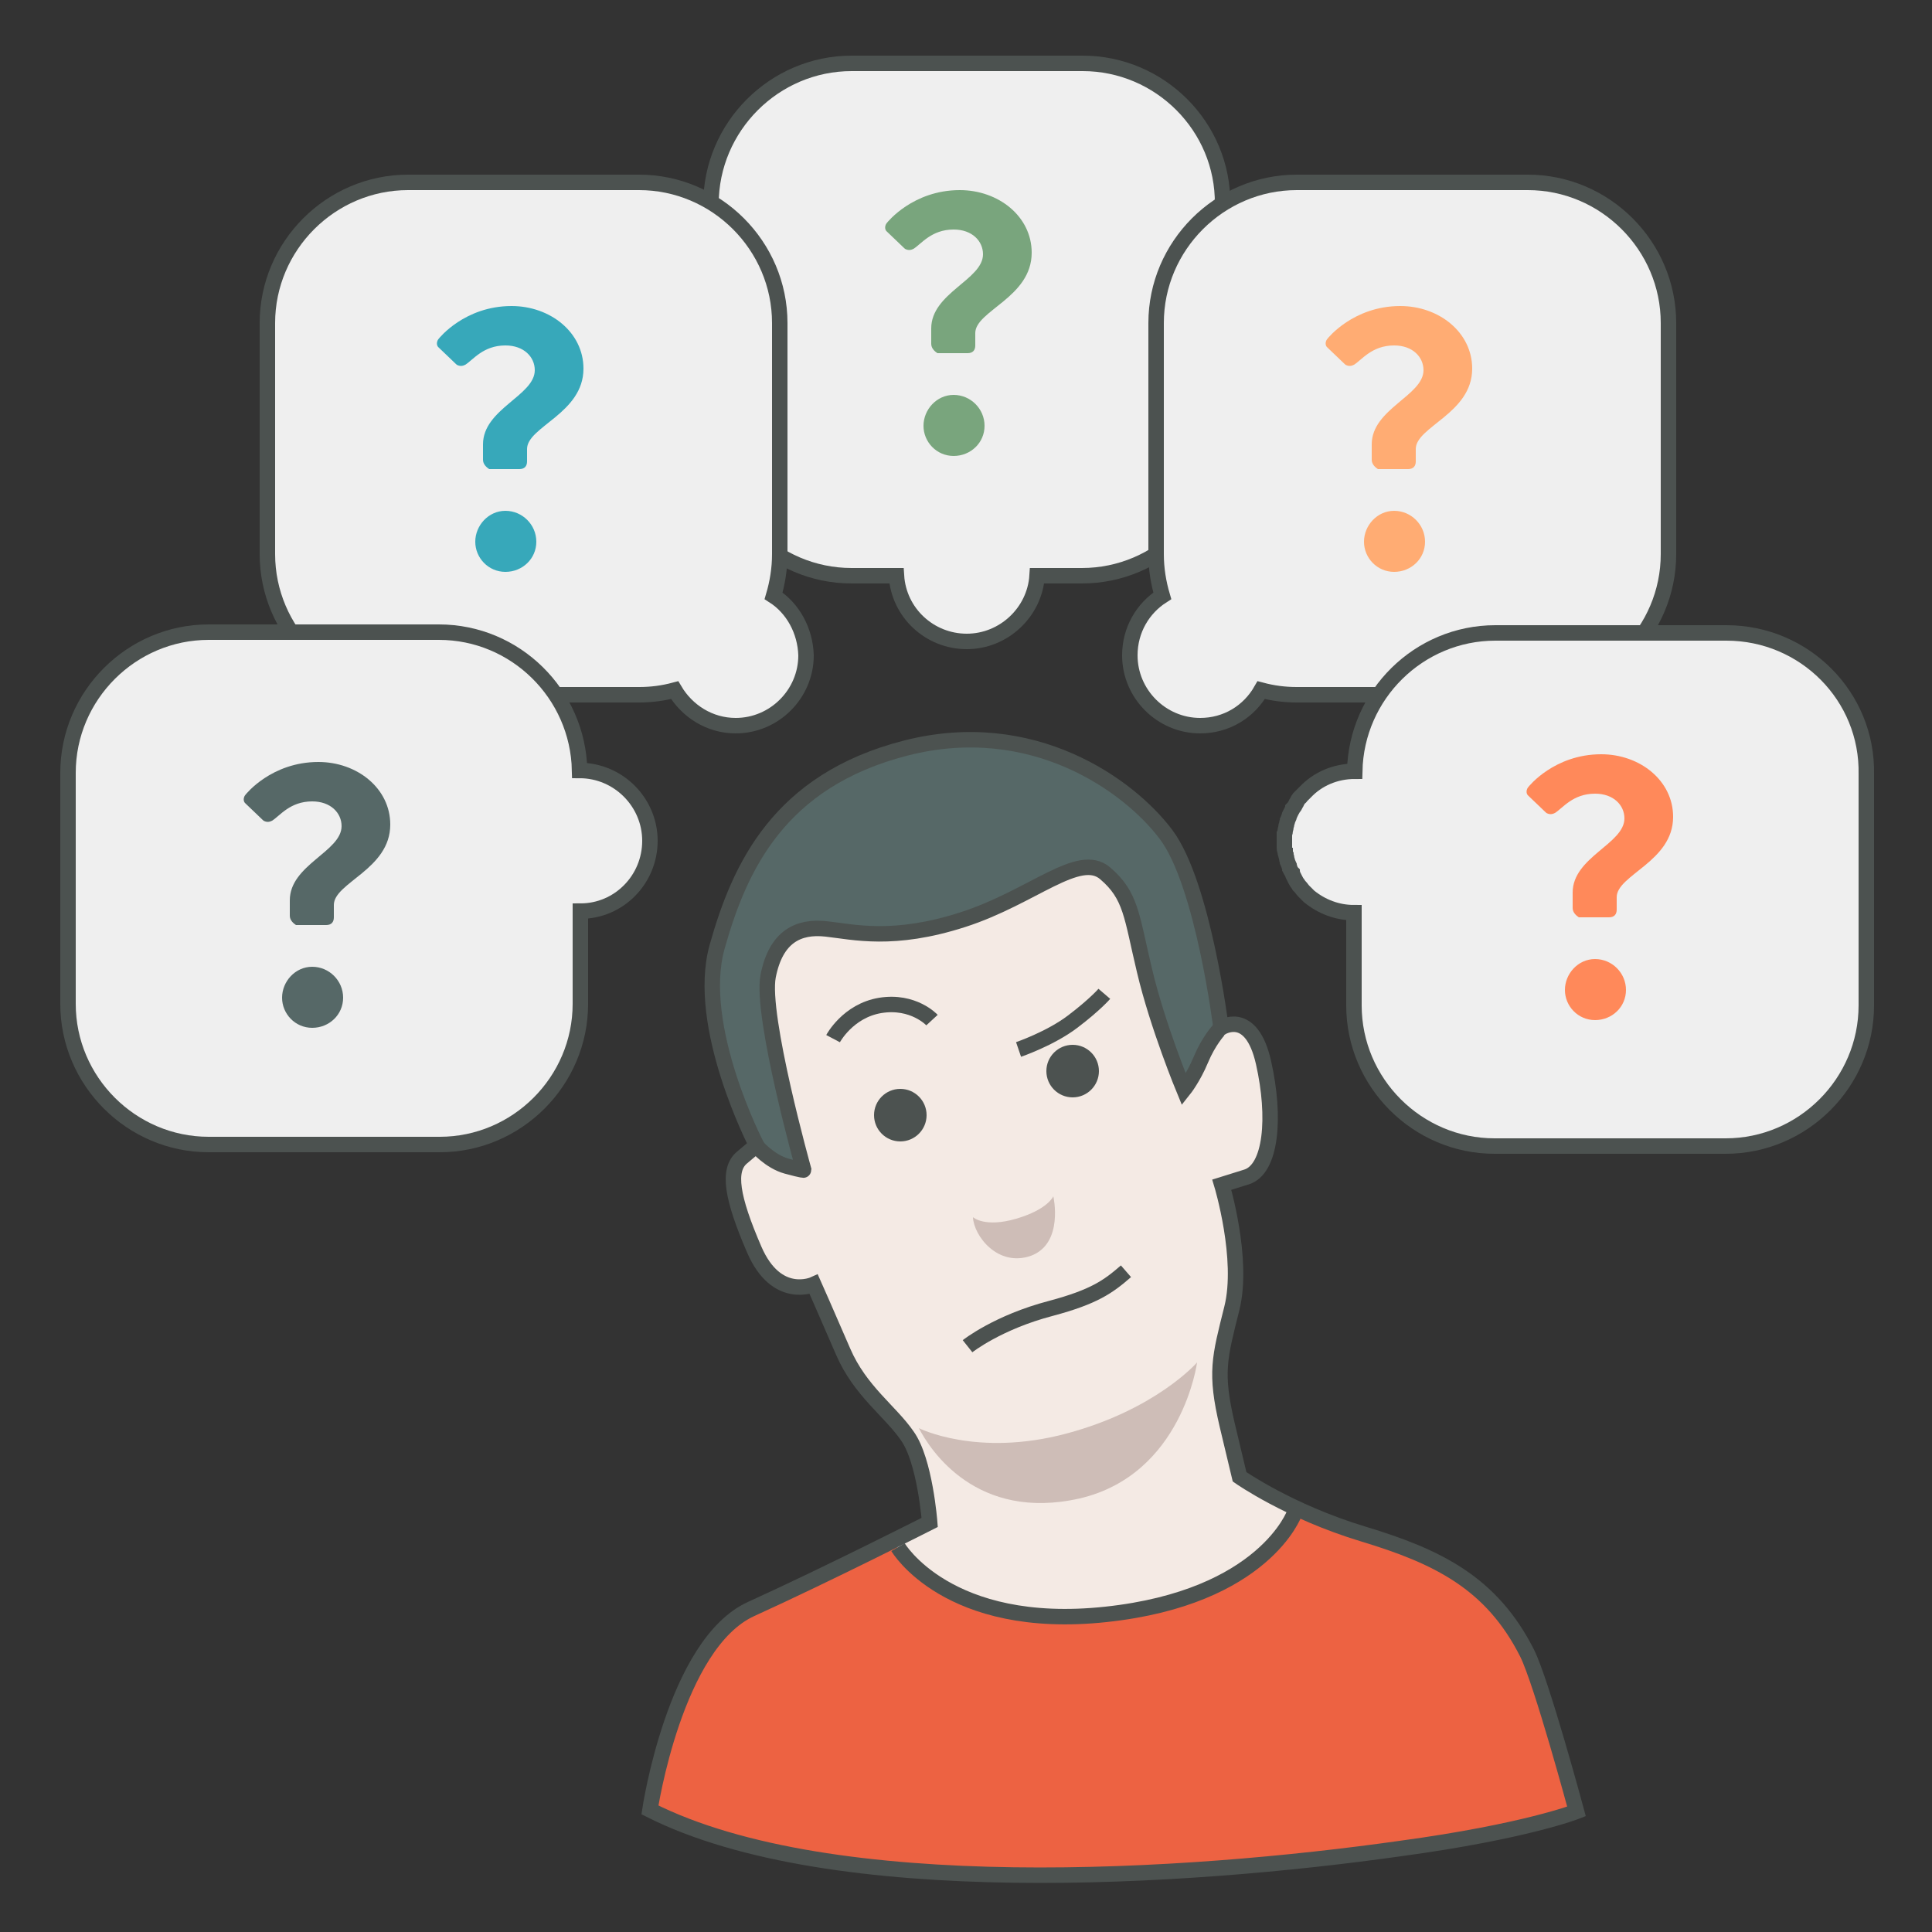 <?xml version="1.0" encoding="utf-8"?>
<!-- Generator: Adobe Illustrator 18.0.0, SVG Export Plug-In . SVG Version: 6.00 Build 0)  -->
<!DOCTYPE svg PUBLIC "-//W3C//DTD SVG 1.1//EN" "http://www.w3.org/Graphics/SVG/1.1/DTD/svg11.dtd">
<svg version="1.1" id="Warstwa_47_kopia_copy" xmlns="http://www.w3.org/2000/svg" xmlns:xlink="http://www.w3.org/1999/xlink"
	 x="0px" y="0px" viewBox="0 0 250 250" enable-background="new 0 0 250 250" xml:space="preserve">
<rect x="0" y="0" width="250" height="250" fill="#333333" stroke="none"/>
<g id="Warstwa_49_kopia_copy">
	<path fill="#F4EAE4" d="M102.3,121.1c2-1.3,4.8-0.9,7.5-0.3c2.7,0.5,9,0.3,14.7-1.7c5.6-2,10.1-4.6,13.5-6c3.4-1.4,4.4-1.2,6.5,1.2
		c2,2.4,2.6,5.3,3.4,9.7c0.9,4.4,2.2,8.9,3.2,11.4c1,2.6,2.2,5.3,2.2,5.3s1.5-3.6,3.2-5.6c1.7-2,4.1-3.6,5.5-1
		c1.4,2.6,2.2,7.7,2,11.4c-0.2,3.8-1,6.1-3.1,7.2c-2,1-2.9,1.2-2.9,1.2s1.9,7.7,1.5,12.1c-0.3,4.4-2,8.4-2,10.9
		c0,2.6,0.7,6.5,1.4,9.6c0.7,3.1,1.2,4.8,1.2,4.8s1.2,0.9,2.9,2c1.7,1.2,4.1,2.2,4.1,2.2s-1.7,4.9-7.2,7.9c-5.5,2.9-12.3,6.1-21.3,6
		c-9-0.2-15.5-2.6-18.4-4.8c-2.9-2.2-4.6-4.9-4.6-4.9l4.8-2.7c0,0-0.7-7.7-2.9-10.9c-2.2-3.2-6.3-6.8-8.7-11.4
		c-2.4-4.6-3.6-8.5-3.6-8.5s-3.6,1.5-5.8-1.2s-4.3-8.5-4.6-10.9c-0.3-2.4,0-2.7,1-4.1c1-1.4,1-1.4,1-1.4s1,0.7,3.8,1.7
		c2.7,1,2.7,1,2.7,1s-2.4-10.2-3.4-16.6C98.9,128.3,98.4,123.7,102.3,121.1z"/>
	<path fill="#CEBDB7" d="M125.9,157.5c0,0,1.5,1.4,5.6,0.2c4.1-1.2,4.8-2.9,4.8-2.9s1.4,6.1-2.9,7.7
		C129.1,164,126,159.9,125.9,157.5z"/>
	<path fill="#CEBDB7" d="M118.9,184.8c0,0,7.5,3.8,19.1,0.7c11.6-3.1,16.9-9.2,16.9-9.2s-1.9,14.5-15.2,17.6
		C126.4,196.9,120.4,187.7,118.9,184.8z"/>
	<path fill="#566867" d="M104,151.3c0,0-4.6-0.7-6.7-3.9s-5.6-15.5-5.3-20.1c0.3-4.6,4.1-15.7,8.4-20.7c4.3-4.9,10.9-9,17.7-9.9
		c6.8-0.9,13.5-1,20.8,2.4c7.3,3.4,10.6,5.6,13,10.6c2.4,4.9,3.8,10.8,4.8,15.9c1,5.1,1.5,7.5,1.5,7.5s-1.2,1.7-2.6,4.3
		s-2.6,4.1-2.6,4.1s-3.8-9.6-4.6-14.2c-0.9-4.6-1.5-10.6-4.1-13c-2.6-2.4-2.7-3.6-7.7-0.9c-4.9,2.7-8.7,4.9-14.7,6.1
		c-6,1.2-11.8,1-15,0.7c-3.2-0.3-7.2,1.9-7.7,6.1c-0.5,4.3,1,11.8,2.4,15.7C103.2,146,104,151.3,104,151.3z"/>
	<path fill="#ED6242" d="M115.6,199.6c0,0,4.9,6.8,13.1,8.5c8.2,1.7,18.4,1,24.4-1.4s8.9-4.1,11.1-6.7c2.2-2.6,2.9-4.6,2.9-4.6
		s4.1,1.5,10.2,3.4c6.1,1.9,15.2,6,18.4,12.1c3.2,6.1,4.8,12.3,5.8,15.9c1,3.6,1.7,7.5,1.7,7.5s-12.1,3.6-27.1,5.5
		c-15,1.9-34.5,3.6-51,2.6c-16.6-1-27.6-3.1-33.4-5.1c-5.8-2-7.7-3.1-7.7-3.1s2.7-13.5,6.3-18.8s6.1-7.2,14.3-10.8
		S115.6,199.6,115.6,199.6z"/>
</g>
<g id="Warstwa_48_kopia_copy">
	<path fill="none" stroke="#4C5250" stroke-width="2" stroke-miterlimit="10" d="M84.1,234.2c0,0,3.2-21.5,13.1-26
		c9.9-4.5,23.1-11.2,23.1-11.2s-0.6-8-2.9-11.2c-2.2-3.2-6.1-5.8-8.3-10.9c-2.2-5.1-3.8-8.7-3.8-8.7s-4.8,2.2-7.7-4.5
		c-2.9-6.7-3.5-10.3-1.6-11.9c1.9-1.6,1.9-1.6,1.9-1.6s-8-15.4-5.1-25.7c2.9-10.3,8-21.5,24.4-25.7c16.4-4.2,28.9,4.8,33.7,11.2
		c4.8,6.4,7.1,25,7.1,25s3.9-2.6,5.5,4.5c1.6,7.1,1,13.8-2.2,14.8c-3.2,1-3.2,1-3.2,1s2.9,9.6,1.3,16c-1.6,6.4-2.2,8.3-0.6,15.1
		c1.6,6.7,1.6,6.7,1.6,6.7s6.4,4.5,16,7.4c9.6,2.9,16.6,6.3,21.2,15.4c1.9,3.8,6.4,20.5,6.4,20.5s-6.6,2.6-22.8,4.8
		C153.6,243.1,107.7,246.1,84.1,234.2z"/>
	<path fill="none" stroke="#4C5250" stroke-width="2" stroke-miterlimit="10" d="M116.2,200.2c0,0,6.4,10.9,26.9,8.7
		c20.5-2.2,24.4-13.1,24.4-13.1"/>
	<path fill="none" stroke="#4C5250" stroke-width="2" stroke-miterlimit="10" d="M97.9,148.3c0,0,1.7,2,3.9,2.6s2.2,0.5,2.2,0.5
		s-5.6-20-4.6-25.1s3.9-6.5,7.5-6.1s8.7,1.7,17.7-1.2c9-2.9,15-8.9,18.4-6c3.4,2.9,3.4,5.5,5.1,12.6c1.7,7.2,5.1,15.4,5.1,15.4
		s1.2-1.5,2.2-3.9c1-2.4,2.3-3.8,2.3-3.8"/>
	<path fill="none" stroke="#4C5250" stroke-width="2" stroke-miterlimit="10" d="M107.8,134.4c0,0,1.9-3.6,6.1-4.3
		c4.3-0.7,6.7,1.9,6.7,1.9"/>
	<path fill="none" stroke="#4C5250" stroke-width="2" stroke-miterlimit="10" d="M131.8,135.8c0,0,4.1-1.4,7-3.6
		c2.9-2.2,4.1-3.6,4.1-3.6"/>
	<circle fill="#4C5250" cx="116.5" cy="144.3" r="3.4"/>
	<circle fill="#4C5250" cx="138.8" cy="138.6" r="3.4"/>
	<path fill="none" stroke="#4C5250" stroke-width="2" stroke-miterlimit="10" d="M125.2,174.2c0,0,3.9-3.1,10.8-4.9
		c5.6-1.5,7.4-2.8,9.7-4.8"/>
</g>
<g id="Warstwa_50_kopia_copy">
	<path fill="#EFEFEF" stroke="#4C5250" stroke-width="2" stroke-miterlimit="15" d="M140.1,8.2h-29.9c-10,0-18.2,8.2-18.2,18.2v29.9
		c0,10,8.2,18.2,18.2,18.2h5.8c0.3,4.8,4.3,8.5,9.1,8.5s8.8-3.8,9.1-8.5h5.8c10,0,18.2-8.2,18.2-18.2V26.4
		C158.3,16.4,150.1,8.2,140.1,8.2z"/>
	<path fill="#EFEFEF" stroke="#4C5250" stroke-width="2" stroke-miterlimit="15" d="M197.7,23.6h-29.9c-10,0-18.2,8.2-18.2,18.2
		v29.9c0,1.9,0.3,3.7,0.8,5.4c-2.5,1.6-4.2,4.4-4.2,7.7c0,5,4.1,9.1,9.1,9.1c3.4,0,6.3-1.8,7.9-4.6c1.5,0.4,3,0.6,4.6,0.6h29.9
		c10,0,18.2-8.2,18.2-18.2V41.8C215.9,31.8,207.7,23.6,197.7,23.6z"/>
	<path fill="#EFEFEF" stroke="#4C5250" stroke-width="2" stroke-miterlimit="15" d="M223.4,81.9h-29.9c-9.9,0-18,8-18.2,17.9
		c-2.5,0-4.8,1-6.4,2.7c0,0,0,0,0,0c-0.2,0.2-0.4,0.4-0.6,0.6c0,0,0,0.1-0.1,0.1c-0.2,0.2-0.3,0.4-0.4,0.6c0,0.1-0.1,0.1-0.1,0.2
		c-0.1,0.2-0.2,0.4-0.4,0.6c0,0.1-0.1,0.2-0.1,0.2c-0.1,0.2-0.2,0.4-0.3,0.6c0,0.1-0.1,0.2-0.1,0.3c-0.1,0.2-0.1,0.3-0.2,0.5
		c0,0.1-0.1,0.3-0.1,0.4c0,0.1-0.1,0.3-0.1,0.4c0,0.2-0.1,0.4-0.1,0.5c0,0.1,0,0.2-0.1,0.4c0,0.3,0,0.6,0,0.9s0,0.6,0,0.9
		c0,0.1,0,0.3,0.1,0.4c0,0.2,0,0.3,0.1,0.5c0,0.2,0.1,0.3,0.1,0.5c0,0.1,0.1,0.3,0.1,0.4c0.1,0.2,0.1,0.3,0.2,0.5
		c0,0.1,0.1,0.2,0.1,0.4c0.1,0.2,0.2,0.4,0.3,0.5c0,0.1,0.1,0.2,0.1,0.3c0.1,0.2,0.2,0.4,0.3,0.6c0,0.1,0.1,0.1,0.1,0.2
		c0.1,0.2,0.3,0.4,0.4,0.6c0,0,0.1,0.1,0.1,0.1c0.2,0.2,0.3,0.4,0.5,0.6c0,0,0,0,0.1,0.1c0.2,0.2,0.4,0.4,0.6,0.6c0,0,0,0,0,0
		c1.6,1.3,3.6,2.1,5.8,2.1v12c0,10,8.2,18.2,18.2,18.2h29.9c10,0,18.2-8.2,18.2-18.2v-29.9C241.7,90.1,233.5,81.9,223.4,81.9z"/>
	<path fill="#EFEFEF" stroke="#4C5250" stroke-width="2" stroke-miterlimit="15" d="M100.1,77.1c0.5-1.7,0.8-3.5,0.8-5.4V41.8
		c0-10-8.2-18.2-18.2-18.2H52.8c-10,0-18.2,8.2-18.2,18.2v29.9c0,10,8.2,18.2,18.2,18.2h29.9c1.6,0,3.1-0.2,4.6-0.6
		c1.6,2.7,4.5,4.6,7.9,4.6c5,0,9.1-4.1,9.1-9.1C104.2,81.6,102.6,78.7,100.1,77.1z"/>
	<path fill="#EFEFEF" stroke="#4C5250" stroke-width="2" stroke-miterlimit="15" d="M84.1,108.8c0-5-4.1-9.1-9.1-9.1
		c-0.2-9.9-8.3-17.9-18.2-17.9H27c-10,0-18.2,8.2-18.2,18.2v29.9c0,10,8.2,18.2,18.2,18.2h29.9c10,0,18.2-8.2,18.2-18.2v-12
		C80.1,117.9,84.1,113.8,84.1,108.8z"/>
	<g enable-background="new    ">
		<path fill="#566867" d="M37.5,118.5v-2c0-4.6,6.7-6.3,6.7-9.6c0-1.7-1.4-3.2-3.8-3.2c-2.9,0-4.2,1.9-5.2,2.5
			c-0.4,0.2-0.7,0.2-1.1,0l-2.3-2.2c-0.4-0.3-0.3-0.9,0-1.2c0,0,3.3-4.2,9.4-4.2c5,0,9.3,3.4,9.3,8.1c0,5.8-7.3,7.5-7.3,10.4v1.6
			c0,0.6-0.3,1-1,1h-3.9C38,119.5,37.5,119.1,37.5,118.5z M40.4,125.1c2.2,0,4,1.8,4,4s-1.8,3.9-4,3.9s-3.9-1.8-3.9-3.9
			S38.2,125.1,40.4,125.1z"/>
	</g>
	<g>
		<g enable-background="new    ">
			<path fill="#37A8BA" d="M62.5,59.5v-2c0-4.6,6.7-6.3,6.7-9.6c0-1.7-1.4-3.2-3.8-3.2c-2.9,0-4.2,1.9-5.2,2.5
				c-0.4,0.2-0.7,0.2-1.1,0l-2.3-2.2c-0.4-0.3-0.3-0.9,0-1.2c0,0,3.3-4.2,9.4-4.2c5,0,9.3,3.4,9.3,8.1c0,5.8-7.3,7.5-7.3,10.4v1.6
				c0,0.6-0.3,1-1,1h-3.9C63,60.5,62.5,60.1,62.5,59.5z M65.4,66.1c2.2,0,4,1.8,4,4s-1.8,3.9-4,3.9s-3.9-1.8-3.9-3.9
				S63.2,66.1,65.4,66.1z"/>
		</g>
	</g>
	<g enable-background="new    ">
		<path fill="#79A57D" d="M120.5,44.5v-2c0-4.6,6.7-6.3,6.7-9.6c0-1.7-1.4-3.2-3.8-3.2c-2.9,0-4.2,1.9-5.2,2.5
			c-0.4,0.2-0.7,0.2-1.1,0l-2.3-2.2c-0.4-0.3-0.3-0.9,0-1.2c0,0,3.3-4.2,9.4-4.2c5,0,9.3,3.4,9.3,8.1c0,5.8-7.3,7.5-7.3,10.4v1.6
			c0,0.6-0.3,1-1,1h-3.9C121,45.5,120.5,45.1,120.5,44.5z M123.4,51.1c2.2,0,4,1.8,4,4s-1.8,3.9-4,3.9s-3.9-1.8-3.9-3.9
			S121.2,51.1,123.4,51.1z"/>
	</g>
	<g>
		<g enable-background="new    ">
			<path fill="#FFAC73" d="M177.5,59.5v-2c0-4.6,6.7-6.3,6.7-9.6c0-1.7-1.4-3.2-3.8-3.2c-2.9,0-4.2,1.9-5.2,2.5
				c-0.4,0.2-0.7,0.2-1.1,0l-2.3-2.2c-0.4-0.3-0.3-0.9,0-1.2c0,0,3.3-4.2,9.4-4.2c5,0,9.3,3.4,9.3,8.1c0,5.8-7.3,7.5-7.3,10.4v1.6
				c0,0.6-0.3,1-1,1h-3.9C178,60.5,177.5,60.1,177.5,59.5z M180.4,66.1c2.2,0,4,1.8,4,4s-1.8,3.9-4,3.9s-3.9-1.8-3.9-3.9
				S178.2,66.1,180.4,66.1z"/>
		</g>
	</g>
	<g>
		<g enable-background="new    ">
			<path fill="#FF895A" d="M203.5,117.5v-2c0-4.6,6.7-6.3,6.7-9.6c0-1.7-1.4-3.2-3.8-3.2c-2.9,0-4.2,1.9-5.2,2.5
				c-0.4,0.2-0.7,0.2-1.1,0l-2.3-2.2c-0.4-0.3-0.3-0.9,0-1.2c0,0,3.3-4.2,9.4-4.2c5,0,9.3,3.4,9.3,8.1c0,5.8-7.3,7.5-7.3,10.4v1.6
				c0,0.6-0.3,1-1,1h-3.9C204,118.5,203.5,118.1,203.5,117.5z M206.4,124.1c2.2,0,4,1.8,4,4s-1.8,3.9-4,3.9s-3.9-1.8-3.9-3.9
				S204.2,124.1,206.4,124.1z"/>
		</g>
	</g>
</g>
</svg>
